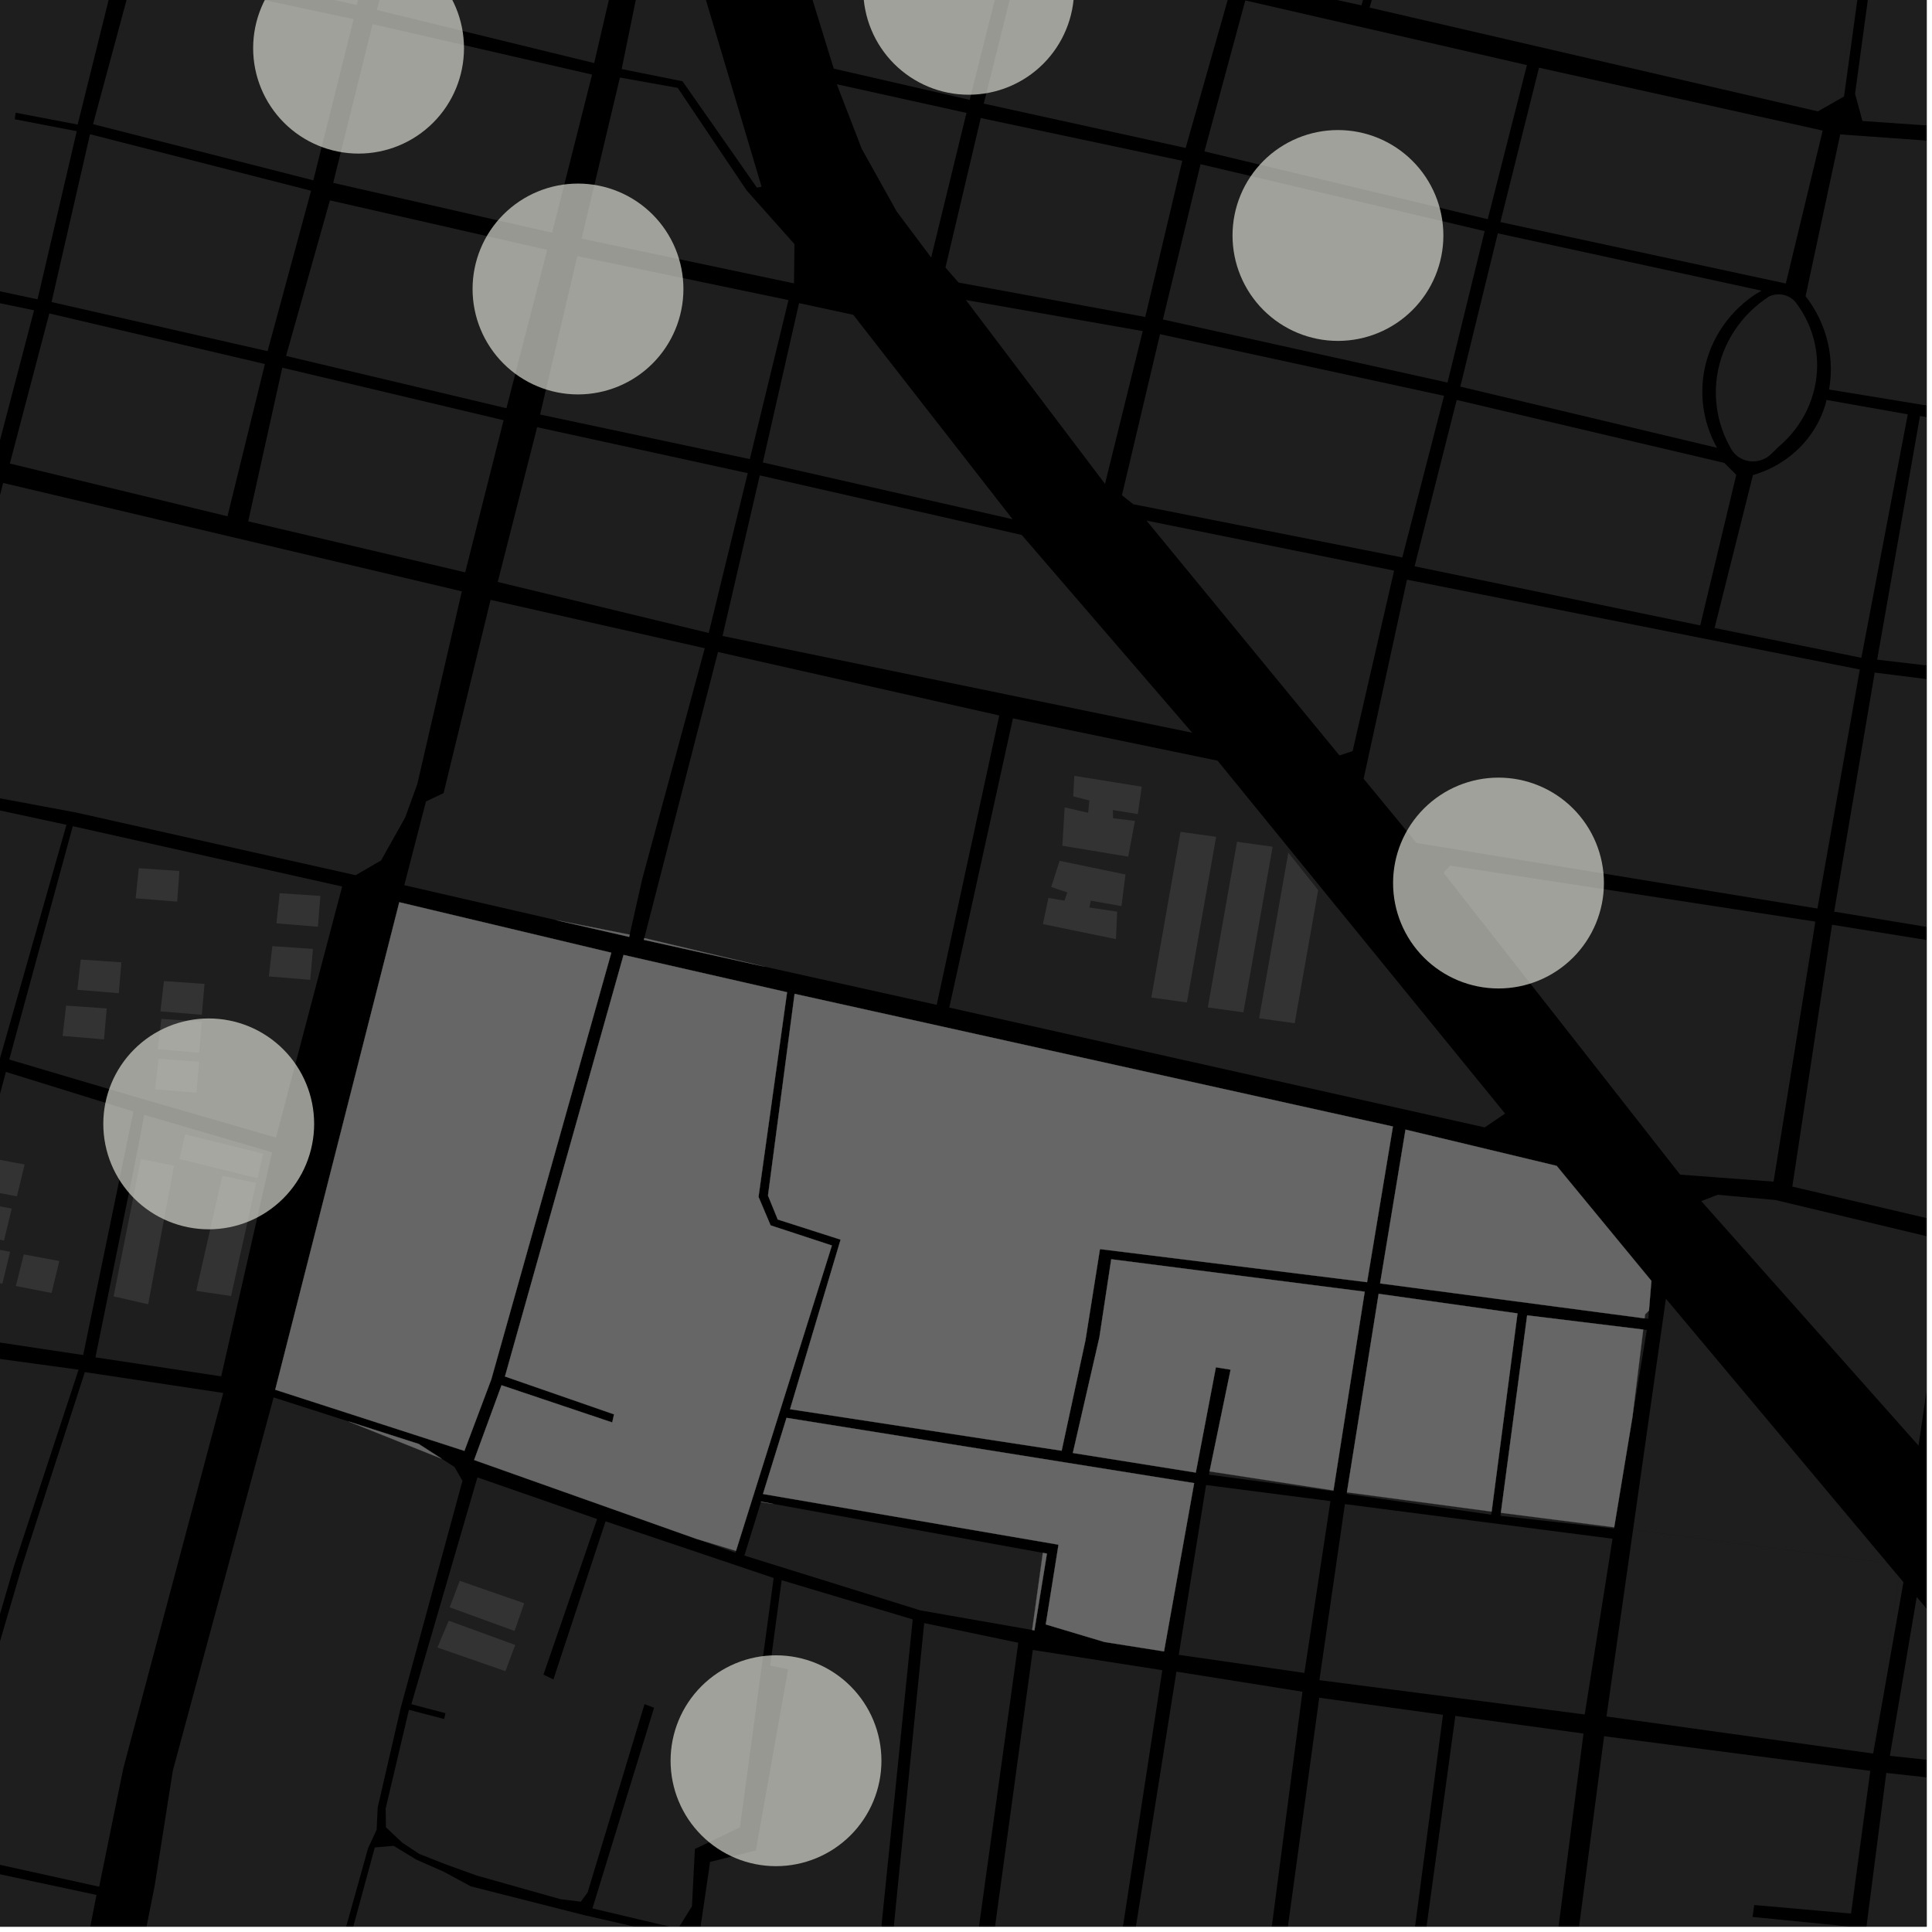 <?xml version="1.0" encoding="UTF-8"?>
<svg xmlns="http://www.w3.org/2000/svg" xmlns:xlink="http://www.w3.org/1999/xlink" width="361pt" height="361pt" viewBox="0 0 361 361" version="1.1">
<defs>
<clipPath id="clip1">
  <path d="M 346 0 L 360 0 L 360 24 L 346 24 Z M 346 0 "/>
</clipPath>
<clipPath id="clip2">
  <path d="M 350 77 L 360 77 L 360 127 L 350 127 Z M 350 77 "/>
</clipPath>
<clipPath id="clip3">
  <path d="M 342 125 L 360 125 L 360 176 L 342 176 Z M 342 125 "/>
</clipPath>
<clipPath id="clip4">
  <path d="M 317 223 L 360 223 L 360 271 L 317 271 Z M 317 223 "/>
</clipPath>
<clipPath id="clip5">
  <path d="M 334 172 L 360 172 L 360 229 L 334 229 Z M 334 172 "/>
</clipPath>
<clipPath id="clip6">
  <path d="M 337 23 L 360 23 L 360 81 L 337 81 Z M 337 23 "/>
</clipPath>
<clipPath id="clip7">
  <path d="M 0 347 L 19 347 L 19 360 L 0 360 Z M 0 347 "/>
</clipPath>
<clipPath id="clip8">
  <path d="M 259 320 L 296 320 L 296 360 L 259 360 Z M 259 320 "/>
</clipPath>
<clipPath id="clip9">
  <path d="M 233 317 L 270 317 L 270 360 L 233 360 Z M 233 317 "/>
</clipPath>
<clipPath id="clip10">
  <path d="M 180 308 L 244 308 L 244 360 L 180 360 Z M 180 308 "/>
</clipPath>
<clipPath id="clip11">
  <path d="M 287 324 L 350 324 L 350 360 L 287 360 Z M 287 324 "/>
</clipPath>
<clipPath id="clip12">
  <path d="M 353 298 L 360 298 L 360 332 L 353 332 Z M 353 298 "/>
</clipPath>
<clipPath id="clip13">
  <path d="M 344 331 L 360 331 L 360 360 L 344 360 Z M 344 331 "/>
</clipPath>
<clipPath id="clip14">
  <path d="M 166 303 L 191 303 L 191 360 L 166 360 Z M 166 303 "/>
</clipPath>
<clipPath id="clip15">
  <path d="M 130 295 L 171 295 L 171 360 L 130 360 Z M 130 295 "/>
</clipPath>
<clipPath id="clip16">
  <path d="M 72 276 L 145 276 L 145 360 L 72 360 Z M 72 276 "/>
</clipPath>
<clipPath id="clip17">
  <path d="M 21 261 L 130 261 L 130 360 L 21 360 Z M 21 261 "/>
</clipPath>
</defs>
<g id="surface714">
<path style="fill-rule:nonzero;fill:rgb(0%,0%,0%);fill-opacity:1;stroke-width:0.03;stroke-linecap:square;stroke-linejoin:miter;stroke:rgb(0%,0%,0%);stroke-opacity:1;stroke-miterlimit:10;" d="M 0 178 L 360 178 L 360 -182 L 0 -182 Z M 0 178 " transform="matrix(1,0,0,1,0,182)"/>
<g clip-path="url(#clip1)" clip-rule="nonzero">
<path style=" stroke:none;fill-rule:nonzero;fill:rgb(39.999%,39.999%,39.999%);fill-opacity:0.3;" d="M 365.113 -95.547 L 418.52 -82.348 L 405.031 -24.836 L 404.785 -12.848 L 404.875 -1.691 L 399.074 21.25 L 385.445 20.383 L 359.91 23.434 L 348 22.605 L 346.625 17.512 L 355.711 -49.27 L 358.914 -62.949 L 361.75 -75.039 Z M 365.113 -95.547 "/>
</g>
<path style=" stroke:none;fill-rule:nonzero;fill:rgb(39.999%,39.999%,39.999%);fill-opacity:0.3;" d="M 318.855 112.012 L 317.746 116.645 L 317.246 116.547 Z M 318.855 112.012 "/>
<path style=" stroke:none;fill-rule:nonzero;fill:rgb(39.999%,39.999%,39.999%);fill-opacity:0.3;" d="M 341.156 75.328 L 341.281 74.727 L 356.473 77.422 L 347.801 122.906 L 347.707 122.887 L 347.781 122.457 L 320.422 117.16 L 327.543 88.773 L 328.531 88.461 L 329.504 88.098 L 330.453 87.688 L 331.379 87.234 L 332.281 86.73 L 333.156 86.184 L 334 85.594 L 334.809 84.961 L 335.586 84.293 L 336.324 83.582 L 337.023 82.84 L 337.68 82.062 L 338.293 81.254 L 338.863 80.418 L 339.387 79.551 L 339.863 78.664 L 340.289 77.75 L 340.668 76.82 L 340.992 75.871 Z M 341.156 75.328 "/>
<path style=" stroke:none;fill-rule:nonzero;fill:rgb(39.999%,39.999%,39.999%);fill-opacity:0.3;" d="M 329.41 85.844 L 329.402 85.848 L 329.172 85.934 L 328.941 86.012 L 328.703 86.074 L 328.465 86.129 L 328.223 86.168 L 328.016 86.191 L 328.082 86.012 Z M 329.41 85.844 "/>
<g clip-path="url(#clip2)" clip-rule="nonzero">
<path style=" stroke:none;fill-rule:nonzero;fill:rgb(39.999%,39.999%,39.999%);fill-opacity:0.3;" d="M 358.758 77.727 L 388.848 82.723 L 380.801 126.785 L 350.758 123.258 Z M 358.758 77.727 "/>
</g>
<path style=" stroke:none;fill-rule:nonzero;fill:rgb(39.999%,39.999%,39.999%);fill-opacity:0.3;" d="M 347.512 125.102 L 339.594 169.766 L 339.41 169.734 L 347.32 125.062 Z M 347.512 125.102 "/>
<g clip-path="url(#clip3)" clip-rule="nonzero">
<path style=" stroke:none;fill-rule:nonzero;fill:rgb(39.999%,39.999%,39.999%);fill-opacity:0.3;" d="M 350.297 125.672 L 380.676 129.496 L 373.785 175.469 L 342.719 170.344 Z M 350.297 125.672 "/>
</g>
<g clip-path="url(#clip4)" clip-rule="nonzero">
<path style=" stroke:none;fill-rule:nonzero;fill:rgb(39.999%,39.999%,39.999%);fill-opacity:0.3;" d="M 364.098 231.977 L 358.484 270.117 L 317.887 224.43 L 320.957 223.246 L 331.758 224.227 Z M 364.098 231.977 "/>
</g>
<path style=" stroke:none;fill-rule:nonzero;fill:rgb(39.999%,39.999%,39.999%);fill-opacity:0.3;" d="M 307.043 248.43 L 307.719 248.512 L 305.027 264.781 Z M 307.043 248.43 "/>
<path style=" stroke:none;fill-rule:nonzero;fill:rgb(39.999%,39.999%,39.999%);fill-opacity:0.3;" d="M 308.113 244.867 L 307.984 246.43 L 307.301 246.34 L 307.395 245.59 Z M 308.113 244.867 "/>
<path style=" stroke:none;fill-rule:nonzero;fill:rgb(39.999%,39.999%,39.999%);fill-opacity:0.3;" d="M 305.141 285.832 L 311.281 242.668 L 352.66 292.051 Z M 305.141 285.832 "/>
<g clip-path="url(#clip5)" clip-rule="nonzero">
<path style=" stroke:none;fill-rule:nonzero;fill:rgb(39.999%,39.999%,39.999%);fill-opacity:0.3;" d="M 342.324 172.789 L 373.383 177.812 L 364.656 228.699 L 334.898 221.719 Z M 342.324 172.789 "/>
</g>
<path style=" stroke:none;fill-rule:nonzero;fill:rgb(39.999%,39.999%,39.999%);fill-opacity:0.3;" d="M 339.207 172.203 L 331.395 220.785 L 330.75 220.738 L 338.996 172.172 Z M 339.207 172.203 "/>
<path style=" stroke:none;fill-rule:nonzero;fill:rgb(39.999%,39.999%,39.999%);fill-opacity:0.3;" d="M 320.402 219.969 L 313.938 219.484 L 312.941 218.211 Z M 320.402 219.969 "/>
<g clip-path="url(#clip6)" clip-rule="nonzero">
<path style=" stroke:none;fill-rule:nonzero;fill:rgb(39.999%,39.999%,39.999%);fill-opacity:0.3;" d="M 369.602 24.848 L 384.898 23.223 L 398.074 24.074 L 389.367 80.57 L 341.77 72.785 L 341.945 71.586 L 342.059 70.383 L 342.102 69.176 L 342.102 68.82 L 342.059 67.613 L 341.949 66.414 L 341.777 65.219 L 341.535 64.035 L 341.23 62.867 L 340.863 61.719 L 340.43 60.586 L 339.938 59.48 L 339.383 58.398 L 338.773 57.348 L 338.102 56.332 L 337.379 55.348 L 343.848 25.113 L 360.668 26.316 L 367.883 25.336 L 363.848 58.641 L 369.039 59.238 L 369.305 56.629 L 365.613 56.332 Z M 369.602 24.848 "/>
</g>
<path style=" stroke:none;fill-rule:nonzero;fill:rgb(39.999%,39.999%,39.999%);fill-opacity:0.3;" d="M 348.27 -8.922 L 344.566 18.02 L 343.105 18.855 L 346.305 3.266 Z M 348.27 -8.922 "/>
<g clip-path="url(#clip7)" clip-rule="nonzero">
<path style=" stroke:none;fill-rule:nonzero;fill:rgb(39.999%,39.999%,39.999%);fill-opacity:0.3;" d="M -10.602 347.945 L 18.031 354.078 L 9.824 395.957 L -21.48 389.836 L -19.355 379.988 L -18.48 370.855 L -16.219 361.238 L -12.121 351.734 Z M -10.602 347.945 "/>
</g>
<path style=" stroke:none;fill-rule:nonzero;fill:rgb(39.999%,39.999%,39.999%);fill-opacity:0.3;" d="M 50.84 215.309 L 41.332 257.176 L 17.836 253.625 L 25.445 216.215 L 26.957 208.316 Z M 50.84 215.309 "/>
<path style=" stroke:none;fill-rule:nonzero;fill:rgb(39.999%,39.999%,39.999%);fill-opacity:0.3;" d="M 26.328 216.578 L 32.512 217.82 L 27.684 243.707 L 21.23 242.23 Z M 26.328 216.578 "/>
<path style=" stroke:none;fill-rule:nonzero;fill:rgb(39.999%,39.999%,39.999%);fill-opacity:0.3;" d="M 34.602 211.957 L 49.184 215.59 L 48.109 220.152 L 33.523 216.547 Z M 34.602 211.957 "/>
<path style=" stroke:none;fill-rule:nonzero;fill:rgb(39.999%,39.999%,39.999%);fill-opacity:0.3;" d="M 41.547 219.719 L 47.848 221.035 L 43.176 242.172 L 36.668 241.203 Z M 41.547 219.719 "/>
<path style=" stroke:none;fill-rule:nonzero;fill:rgb(39.999%,39.999%,39.999%);fill-opacity:0.3;" d="M -20.367 147.047 L 12.418 154.117 L -0.324 198.898 L -11.711 235.906 L -15.211 235.172 L -16.223 237.598 L -18.996 237.062 L -22.742 247.98 L -49.586 239.41 L -34.082 191.516 Z M -20.367 147.047 "/>
<path style=" stroke:none;fill-rule:nonzero;fill:rgb(39.999%,39.999%,39.999%);fill-opacity:0.3;" d="M 7.715 150.609 L -9.758 147.352 L -13.125 146.938 L -13.641 146.871 L -15.539 145.695 Z M 7.715 150.609 "/>
<path style=" stroke:none;fill-rule:nonzero;fill:rgb(39.999%,39.999%,39.999%);fill-opacity:0.3;" d="M -3.512 222.246 L -2.043 216.348 L 4.598 217.586 L 3.16 223.543 Z M -3.512 222.246 "/>
<path style=" stroke:none;fill-rule:nonzero;fill:rgb(39.999%,39.999%,39.999%);fill-opacity:0.3;" d="M -5.922 230.488 L -4.449 224.59 L 2.191 225.828 L 0.746 231.789 Z M -5.922 230.488 "/>
<path style=" stroke:none;fill-rule:nonzero;fill:rgb(39.999%,39.999%,39.999%);fill-opacity:0.3;" d="M 2.965 240.293 L 4.445 234.391 L 11.082 235.629 L 9.633 241.598 Z M 2.965 240.293 "/>
<path style=" stroke:none;fill-rule:nonzero;fill:rgb(39.999%,39.999%,39.999%);fill-opacity:0.3;" d="M -6.23 238.562 L -4.75 232.66 L 1.887 233.902 L 0.438 239.867 Z M -6.23 238.562 "/>
<path style=" stroke:none;fill-rule:nonzero;fill:rgb(39.999%,39.999%,39.999%);fill-opacity:0.3;" d="M 24.934 207.688 L 15.543 253.195 L -12.035 249.051 L 1.105 200.289 Z M 24.934 207.688 "/>
<path style=" stroke:none;fill-rule:nonzero;fill:rgb(39.999%,39.999%,39.999%);fill-opacity:0.3;" d="M 12.355 187.902 L 19.938 188.43 L 19.434 194.207 L 11.699 193.566 Z M 12.355 187.902 "/>
<path style=" stroke:none;fill-rule:nonzero;fill:rgb(39.999%,39.999%,39.999%);fill-opacity:0.3;" d="M 15.09 179.293 L 22.68 179.816 L 22.195 185.582 L 14.453 184.945 Z M 15.09 179.293 "/>
<path style=" stroke:none;fill-rule:nonzero;fill:rgb(39.999%,39.999%,39.999%);fill-opacity:0.3;" d="M 25.938 162.227 L 33.523 162.75 L 33.109 168.473 L 25.344 167.852 Z M 25.938 162.227 "/>
<path style=" stroke:none;fill-rule:nonzero;fill:rgb(39.999%,39.999%,39.999%);fill-opacity:0.3;" d="M 50.883 176.789 L 58.469 177.312 L 57.973 183.086 L 50.234 182.449 Z M 50.883 176.789 "/>
<path style=" stroke:none;fill-rule:nonzero;fill:rgb(39.999%,39.999%,39.999%);fill-opacity:0.3;" d="M 52.266 166.895 L 59.863 167.41 L 59.398 173.16 L 51.648 172.531 Z M 52.266 166.895 "/>
<path style=" stroke:none;fill-rule:nonzero;fill:rgb(39.999%,39.999%,39.999%);fill-opacity:0.3;" d="M 29.645 197.852 L 37.219 198.383 L 36.691 204.172 L 28.965 203.527 Z M 29.645 197.852 "/>
<path style=" stroke:none;fill-rule:nonzero;fill:rgb(39.999%,39.999%,39.999%);fill-opacity:0.3;" d="M 30.148 190.379 L 37.727 190.91 L 37.211 196.691 L 29.48 196.051 Z M 30.148 190.379 "/>
<path style=" stroke:none;fill-rule:nonzero;fill:rgb(39.999%,39.999%,39.999%);fill-opacity:0.3;" d="M 63.934 165.648 L 51.566 212.566 L 26.719 205.375 L 1.727 197.977 L 13.602 154.375 Z M 63.934 165.648 "/>
<path style=" stroke:none;fill-rule:nonzero;fill:rgb(39.999%,39.999%,39.999%);fill-opacity:0.3;" d="M 30.633 183.316 L 38.215 183.844 L 37.711 189.617 L 29.977 188.977 Z M 30.633 183.316 "/>
<path style=" stroke:none;fill-rule:nonzero;fill:rgb(39.999%,39.999%,39.999%);fill-opacity:0.3;" d="M 15.855 256.383 L 41.715 260.281 L 23.051 330.367 L 18.527 352.539 L -11.422 345.926 L -6.93 330.309 L 4.203 292.367 Z M 15.855 256.383 "/>
<path style=" stroke:none;fill-rule:nonzero;fill:rgb(39.999%,39.999%,39.999%);fill-opacity:0.3;" d="M -15.531 251.805 L 14.68 255.926 L 2.66 292.457 L -8.277 330.062 L -22.926 327.969 L -36.785 325.449 L -28.375 286.219 Z M -15.531 251.805 "/>
<path style=" stroke:none;fill-rule:nonzero;fill:rgb(39.999%,39.999%,39.999%);fill-opacity:0.3;" d="M 251.301 281.047 L 301.309 287.52 L 299.07 301.652 L 296.109 320.355 L 246.535 313.941 L 249.23 295.336 Z M 251.301 281.047 "/>
<path style=" stroke:none;fill-rule:nonzero;fill:rgb(39.999%,39.999%,39.999%);fill-opacity:0.3;" d="M 280.367 283.242 L 280.445 282.672 L 301.617 285.375 L 301.578 285.605 Z M 280.367 283.242 "/>
<path style=" stroke:none;fill-rule:nonzero;fill:rgb(39.999%,39.999%,39.999%);fill-opacity:0.3;" d="M 278.637 283.031 L 251.633 279.133 L 251.676 278.844 L 278.715 282.445 Z M 278.637 283.031 "/>
<path style=" stroke:none;fill-rule:nonzero;fill:rgb(39.999%,39.999%,39.999%);fill-opacity:0.3;" d="M 225.359 277.484 L 248.598 280.488 L 243.727 312.59 L 220.25 309.211 Z M 225.359 277.484 "/>
<path style=" stroke:none;fill-rule:nonzero;fill:rgb(39.999%,39.999%,39.999%);fill-opacity:0.3;" d="M 349.93 327.645 L 300.176 320.727 L 305.141 285.832 L 352.66 292.051 L 354.832 294.645 Z M 349.93 327.645 "/>
<g clip-path="url(#clip8)" clip-rule="nonzero">
<path style=" stroke:none;fill-rule:nonzero;fill:rgb(39.999%,39.999%,39.999%);fill-opacity:0.3;" d="M 271.934 320.629 L 295.883 323.922 L 283.871 416.789 L 259.234 413.59 Z M 271.934 320.629 "/>
</g>
<g clip-path="url(#clip9)" clip-rule="nonzero">
<path style=" stroke:none;fill-rule:nonzero;fill:rgb(39.999%,39.999%,39.999%);fill-opacity:0.3;" d="M 246.504 317.227 L 269.625 320.414 L 257.371 413.344 L 233.707 410.656 Z M 246.504 317.227 "/>
</g>
<g clip-path="url(#clip10)" clip-rule="nonzero">
<path style=" stroke:none;fill-rule:nonzero;fill:rgb(39.999%,39.999%,39.999%);fill-opacity:0.3;" d="M 192.98 308.301 L 217.18 312.082 L 205.805 386.176 L 206.941 386.195 L 208.078 386.211 L 219.82 312.348 L 243.367 316.102 L 231.16 409.621 L 180.066 402.91 Z M 192.98 308.301 "/>
</g>
<path style=" stroke:none;fill-rule:nonzero;fill:rgb(39.999%,39.999%,39.999%);fill-opacity:0.3;" d="M 249.16 278.492 L 249.137 278.633 L 225.887 275.547 L 226.012 274.934 Z M 249.16 278.492 "/>
<g clip-path="url(#clip11)" clip-rule="nonzero">
<path style=" stroke:none;fill-rule:nonzero;fill:rgb(39.999%,39.999%,39.999%);fill-opacity:0.3;" d="M 299.73 324.418 L 349.469 330.891 L 345.812 357.391 L 345.793 357.547 L 327.785 355.957 L 327.625 357.074 L 327.461 358.188 L 345.199 359.941 L 342.387 383.578 L 317.684 381.477 L 317.324 383.844 L 342.016 386.332 L 340.395 397.285 L 336.453 423.391 L 334.664 423.207 L 325.938 422.102 L 326.617 412.086 L 325.785 412.004 L 324.957 411.926 L 323.906 421.812 L 287.465 417.75 Z M 299.73 324.418 "/>
</g>
<g clip-path="url(#clip12)" clip-rule="nonzero">
<path style=" stroke:none;fill-rule:nonzero;fill:rgb(39.999%,39.999%,39.999%);fill-opacity:0.3;" d="M 358.148 298.406 L 386.383 331.648 L 353.129 328.082 Z M 358.148 298.406 "/>
</g>
<path style=" stroke:none;fill-rule:nonzero;fill:rgb(39.999%,39.999%,39.999%);fill-opacity:0.3;" d="M 350.008 327.656 L 349.93 327.645 L 354.832 294.645 L 355.664 295.637 Z M 350.008 327.656 "/>
<g clip-path="url(#clip13)" clip-rule="nonzero">
<path style=" stroke:none;fill-rule:nonzero;fill:rgb(39.999%,39.999%,39.999%);fill-opacity:0.3;" d="M 344.086 396.203 L 352.457 331.277 L 389.855 335.383 L 400.32 349.457 L 398.742 363.164 L 392.984 401.734 Z M 344.086 396.203 "/>
</g>
<path style=" stroke:none;fill-rule:nonzero;fill:rgb(39.999%,39.999%,39.999%);fill-opacity:0.3;" d="M 349.469 330.891 L 349.473 330.891 L 345.875 357.555 L 345.793 357.547 L 345.812 357.391 Z M 349.469 330.891 "/>
<path style=" stroke:none;fill-rule:nonzero;fill:rgb(39.999%,39.999%,39.999%);fill-opacity:0.3;" d="M 83.566 234.184 L 94.664 237.637 L 92.207 246.012 L 80.625 242.707 Z M 83.566 234.184 "/>
<path style=" stroke:none;fill-rule:nonzero;fill:rgb(39.999%,39.999%,39.999%);fill-opacity:0.3;" d="M 59.793 233.387 L 69.383 236.449 L 65.938 244.797 L 57.344 241.922 Z M 59.793 233.387 "/>
<path style=" stroke:none;fill-rule:nonzero;fill:rgb(39.999%,39.999%,39.999%);fill-opacity:0.3;" d="M 80.234 244.164 L 92.066 247.461 L 89.559 255.695 L 77.492 251.789 Z M 80.234 244.164 "/>
<path style=" stroke:none;fill-rule:nonzero;fill:rgb(39.999%,39.999%,39.999%);fill-opacity:0.3;" d="M 74.609 168.586 L 114.223 178.016 L 91.789 257.773 L 86.773 271.098 L 51.43 259.672 Z M 74.609 168.586 "/>
<path style=" stroke:none;fill-rule:nonzero;fill:rgb(39.999%,39.999%,39.999%);fill-opacity:0.3;" d="M 142.883 180.625 L 120.309 175.609 L 120.391 175.285 Z M 142.883 180.625 "/>
<path style=" stroke:none;fill-rule:nonzero;fill:rgb(39.999%,39.999%,39.999%);fill-opacity:0.3;" d="M 117.656 174.641 L 117.562 175.059 L 103.938 171.93 Z M 117.656 174.641 "/>
<path style=" stroke:none;fill-rule:nonzero;fill:rgb(39.999%,39.999%,39.999%);fill-opacity:0.3;" d="M 129.758 247.574 L 136.004 249.32 L 134.652 254.254 L 128.113 252.277 Z M 129.758 247.574 "/>
<path style=" stroke:none;fill-rule:nonzero;fill:rgb(39.999%,39.999%,39.999%);fill-opacity:0.3;" d="M 121.328 245.055 L 127.867 246.934 L 126.227 252.129 L 119.738 250.004 Z M 121.328 245.055 "/>
<path style=" stroke:none;fill-rule:nonzero;fill:rgb(39.999%,39.999%,39.999%);fill-opacity:0.3;" d="M 112.574 242.43 L 118.758 244.309 L 117.105 249.453 L 110.879 247.477 Z M 112.574 242.43 "/>
<path style=" stroke:none;fill-rule:nonzero;fill:rgb(39.999%,39.999%,39.999%);fill-opacity:0.3;" d="M 103.496 240.039 L 109.426 241.797 L 107.715 246.777 L 101.805 244.707 Z M 103.496 240.039 "/>
<path style=" stroke:none;fill-rule:nonzero;fill:rgb(39.999%,39.999%,39.999%);fill-opacity:0.3;" d="M 280.445 282.672 L 285.352 245.777 L 307.043 248.43 L 305.027 264.781 L 301.617 285.375 Z M 280.445 282.672 "/>
<path style=" stroke:none;fill-rule:nonzero;fill:rgb(39.999%,39.999%,39.999%);fill-opacity:0.3;" d="M 251.676 278.844 L 257.605 241.754 L 283.551 245.414 L 278.715 282.445 Z M 251.676 278.844 "/>
<path style=" stroke:none;fill-rule:nonzero;fill:rgb(39.999%,39.999%,39.999%);fill-opacity:0.3;" d="M 262.625 211.074 L 290.867 217.844 L 308.57 239.336 L 308.113 244.867 L 307.395 245.59 L 307.301 246.34 L 257.875 239.809 Z M 262.625 211.074 "/>
<path style=" stroke:none;fill-rule:nonzero;fill:rgb(39.999%,39.999%,39.999%);fill-opacity:0.3;" d="M 193.285 304.641 L 192.859 304.566 L 194.859 290.156 L 195.621 290.293 Z M 193.285 304.641 "/>
<path style=" stroke:none;fill-rule:nonzero;fill:rgb(39.999%,39.999%,39.999%);fill-opacity:0.3;" d="M 142.191 280.672 L 142.215 280.594 L 144.5 281.012 Z M 142.191 280.672 "/>
<path style=" stroke:none;fill-rule:nonzero;fill:rgb(39.999%,39.999%,39.999%);fill-opacity:0.3;" d="M 217.5 308.57 L 206.387 306.816 L 195.406 303.531 L 197.785 288.629 L 142.566 279.156 L 146.969 264.93 L 223.129 277.125 Z M 217.5 308.57 "/>
<path style=" stroke:none;fill-rule:nonzero;fill:rgb(39.999%,39.999%,39.999%);fill-opacity:0.3;" d="M 148.473 185.703 L 260.27 210.492 L 255.441 239.578 L 205.527 233.395 L 202.824 250.402 L 198.371 271.07 L 147.625 263.312 L 157.07 231.629 L 145.328 227.867 L 143.504 223.391 Z M 148.473 185.703 "/>
<path style=" stroke:none;fill-rule:nonzero;fill:rgb(39.999%,39.999%,39.999%);fill-opacity:0.3;" d="M 87.082 209.969 L 96.109 212.621 L 93.949 219.465 L 84.645 216.742 Z M 87.082 209.969 "/>
<path style=" stroke:none;fill-rule:nonzero;fill:rgb(39.999%,39.999%,39.999%);fill-opacity:0.3;" d="M 68.645 205.453 L 78.047 207.91 L 75.848 214.418 L 66.484 211.773 Z M 68.645 205.453 "/>
<path style=" stroke:none;fill-rule:nonzero;fill:rgb(39.999%,39.999%,39.999%);fill-opacity:0.3;" d="M 86.812 219.121 L 96.367 221.961 L 93.707 230.23 L 83.926 227.207 Z M 86.812 219.121 "/>
<path style=" stroke:none;fill-rule:nonzero;fill:rgb(39.999%,39.999%,39.999%);fill-opacity:0.3;" d="M 65.477 215.43 L 75.57 218.582 L 73.391 225.633 L 62.984 222.434 Z M 65.477 215.43 "/>
<path style=" stroke:none;fill-rule:nonzero;fill:rgb(39.999%,39.999%,39.999%);fill-opacity:0.3;" d="M 62.691 224.191 L 72.793 227.562 L 69.926 234.879 L 60.047 231.605 Z M 62.691 224.191 "/>
<path style=" stroke:none;fill-rule:nonzero;fill:rgb(39.999%,39.999%,39.999%);fill-opacity:0.3;" d="M 116.516 178.434 L 147.066 185.402 L 141.73 223.633 L 143.988 228.965 L 155.441 232.723 L 137.523 289.781 L 130.117 287.539 L 88.594 272.805 L 93.715 258.844 L 114.398 265.789 L 114.734 264.273 L 94.355 257.199 Z M 116.516 178.434 "/>
<path style=" stroke:none;fill-rule:nonzero;fill:rgb(39.999%,39.999%,39.999%);fill-opacity:0.3;" d="M 65.086 265.59 L 78.23 269.805 L 82.52 272.562 Z M 65.086 265.59 "/>
<path style=" stroke:none;fill-rule:nonzero;fill:rgb(39.999%,39.999%,39.999%);fill-opacity:0.3;" d="M 207.637 235.293 L 255 241.359 L 249.16 278.492 L 226.012 274.934 L 229.941 255.926 L 228.566 255.703 L 227.191 255.477 L 223.438 275.156 L 200.465 271.492 L 205.422 249.902 Z M 207.637 235.293 "/>
<path style=" stroke:none;fill-rule:nonzero;fill:rgb(39.999%,39.999%,39.999%);fill-opacity:0.3;" d="M 200.82 -48.836 L 264.777 -34.984 L 254.387 0.992 L 191.891 -12.539 Z M 200.82 -48.836 "/>
<path style=" stroke:none;fill-rule:nonzero;fill:rgb(39.999%,39.999%,39.999%);fill-opacity:0.3;" d="M 287.57 12.652 L 340.574 24.398 L 333.684 52.973 L 280.355 41.496 Z M 287.57 12.652 "/>
<path style=" stroke:none;fill-rule:nonzero;fill:rgb(39.999%,39.999%,39.999%);fill-opacity:0.3;" d="M 329.164 54.316 L 327.801 55.113 L 326.836 55.809 L 325.91 56.551 L 325.023 57.34 L 324.184 58.172 L 323.391 59.043 L 322.645 59.953 L 321.953 60.898 L 321.309 61.879 L 320.723 62.887 L 320.191 63.926 L 319.715 64.988 L 319.301 66.074 L 318.941 67.18 L 318.648 68.297 L 318.41 69.434 L 318.238 70.574 L 318.129 71.727 L 318.082 72.879 L 318.094 74.035 L 318.172 75.188 L 318.312 76.336 L 318.516 77.473 L 318.777 78.598 L 319.102 79.707 L 319.488 80.801 L 319.93 81.875 L 320.43 82.922 L 320.832 83.672 L 272.863 72.242 L 279.871 43.598 Z M 329.164 54.316 "/>
<path style=" stroke:none;fill-rule:nonzero;fill:rgb(39.999%,39.999%,39.999%);fill-opacity:0.3;" d="M 216.754 62.445 L 269.824 73.961 L 262.023 104.164 L 211.738 94.211 L 209.637 92.539 Z M 216.754 62.445 "/>
<path style=" stroke:none;fill-rule:nonzero;fill:rgb(39.999%,39.999%,39.999%);fill-opacity:0.3;" d="M 156.359 15.742 L 180.59 21.098 L 173.992 48.121 L 167.562 39.531 L 161.023 27.816 Z M 156.359 15.742 "/>
<path style=" stroke:none;fill-rule:nonzero;fill:rgb(39.999%,39.999%,39.999%);fill-opacity:0.3;" d="M 145.738 -19.73 L 188.348 -9.895 L 181.195 18.656 L 155.789 12.824 Z M 145.738 -19.73 "/>
<path style=" stroke:none;fill-rule:nonzero;fill:rgb(39.999%,39.999%,39.999%);fill-opacity:0.3;" d="M 324.426 88.727 L 318.855 112.012 L 317.246 116.547 L 317.746 116.645 L 317.695 116.863 L 264.324 105.812 L 272.191 74.734 L 322.199 86.5 Z M 324.426 88.727 "/>
<path style=" stroke:none;fill-rule:nonzero;fill:rgb(39.999%,39.999%,39.999%);fill-opacity:0.3;" d="M 190.965 -9.293 L 229.609 -0.75 L 221.543 27.648 L 183.82 19.359 Z M 190.965 -9.293 "/>
<path style=" stroke:none;fill-rule:nonzero;fill:rgb(39.999%,39.999%,39.999%);fill-opacity:0.3;" d="M 232.688 0.082 L 285.309 12.164 L 277.988 40.961 L 225.051 28.289 Z M 232.688 0.082 "/>
<path style=" stroke:none;fill-rule:nonzero;fill:rgb(39.999%,39.999%,39.999%);fill-opacity:0.3;" d="M 183.258 22.055 L 220.91 30.043 L 213.996 59.23 L 179.113 52.797 L 176.664 49.992 Z M 183.258 22.055 "/>
<path style=" stroke:none;fill-rule:nonzero;fill:rgb(39.999%,39.999%,39.999%);fill-opacity:0.3;" d="M 224.328 30.684 L 277.414 43.188 L 270.469 71.48 L 217.293 59.695 Z M 224.328 30.684 "/>
<path style=" stroke:none;fill-rule:nonzero;fill:rgb(39.999%,39.999%,39.999%);fill-opacity:0.3;" d="M 180.477 56.059 L 213.523 61.867 L 206.473 90.414 Z M 180.477 56.059 "/>
<path style=" stroke:none;fill-rule:nonzero;fill:rgb(39.999%,39.999%,39.999%);fill-opacity:0.3;" d="M 347.707 122.887 L 320.375 117.34 L 320.422 117.16 L 347.781 122.457 Z M 347.707 122.887 "/>
<path style=" stroke:none;fill-rule:nonzero;fill:rgb(39.999%,39.999%,39.999%);fill-opacity:0.3;" d="M 330.543 55.398 L 330.789 55.293 L 331.188 55.16 L 331.602 55.066 L 332.023 55.012 L 332.449 55 L 332.871 55.035 L 333.289 55.109 L 333.695 55.223 L 334.086 55.379 L 334.457 55.574 L 334.809 55.801 L 335.129 56.066 L 335.418 56.359 L 335.676 56.684 L 336.289 57.555 L 336.855 58.457 L 337.371 59.391 L 337.832 60.344 L 338.242 61.32 L 338.594 62.32 L 338.895 63.332 L 339.137 64.359 L 339.324 65.398 L 339.449 66.449 L 339.523 67.5 L 339.535 68.418 L 339.496 69.477 L 339.402 70.527 L 339.25 71.574 L 339.039 72.613 L 338.77 73.641 L 338.445 74.656 L 338.066 75.652 L 337.637 76.629 L 337.148 77.582 L 336.613 78.512 L 336.027 79.414 L 335.391 80.285 L 334.711 81.121 L 333.984 81.926 L 333.215 82.695 L 332.406 83.422 L 330.832 84.938 L 330.652 85.098 L 330.461 85.246 L 330.262 85.387 L 330.059 85.52 L 329.844 85.641 L 329.625 85.75 L 329.41 85.844 L 328.082 86.012 L 328.016 86.191 L 327.977 86.195 L 327.734 86.211 L 327.488 86.215 L 327.242 86.203 L 327 86.184 L 326.758 86.148 L 326.516 86.102 L 326.281 86.043 L 326.047 85.973 L 325.816 85.895 L 325.594 85.801 L 325.375 85.695 L 325.164 85.582 L 324.957 85.453 L 324.758 85.316 L 324.566 85.172 L 324.387 85.016 L 324.211 84.852 L 324.047 84.68 L 323.895 84.496 L 323.75 84.309 L 323.613 84.113 L 323.492 83.91 L 323.18 83.359 L 322.66 82.352 L 322.199 81.316 L 321.797 80.262 L 321.449 79.188 L 321.16 78.094 L 320.934 76.992 L 320.762 75.875 L 320.656 74.754 L 320.609 73.629 L 320.625 72.504 L 320.699 71.379 L 320.836 70.258 L 321.031 69.148 L 321.289 68.047 L 321.605 66.961 L 321.98 65.895 L 322.414 64.848 L 322.906 63.82 L 323.449 62.82 L 324.047 61.848 L 324.699 60.91 L 325.398 60 L 326.148 59.133 L 326.945 58.301 L 327.785 57.508 L 328.664 56.758 L 329.586 56.055 Z M 330.543 55.398 "/>
<path style=" stroke:none;fill-rule:nonzero;fill:rgb(39.999%,39.999%,39.999%);fill-opacity:0.3;" d="M 339.41 169.734 L 264.684 157.512 L 254.797 145.512 L 262.898 108.312 L 347.32 125.062 Z M 339.41 169.734 "/>
<path style=" stroke:none;fill-rule:nonzero;fill:rgb(39.999%,39.999%,39.999%);fill-opacity:0.3;" d="M 252.738 140.348 L 250.281 141.156 L 214.227 97.277 L 260.492 106.625 Z M 252.738 140.348 "/>
<path style=" stroke:none;fill-rule:nonzero;fill:rgb(39.999%,39.999%,39.999%);fill-opacity:0.3;" d="M 215.125 186.391 L 220.586 155.438 L 227.234 156.363 L 221.773 187.312 Z M 215.125 186.391 "/>
<path style=" stroke:none;fill-rule:nonzero;fill:rgb(39.999%,39.999%,39.999%);fill-opacity:0.3;" d="M 225.684 188.238 L 231.145 157.289 L 237.793 158.211 L 232.332 189.16 Z M 225.684 188.238 "/>
<path style=" stroke:none;fill-rule:nonzero;fill:rgb(39.999%,39.999%,39.999%);fill-opacity:0.3;" d="M 235.266 190.27 L 240.727 159.32 L 246.301 166.32 L 241.914 191.195 Z M 235.266 190.27 "/>
<path style=" stroke:none;fill-rule:nonzero;fill:rgb(39.999%,39.999%,39.999%);fill-opacity:0.3;" d="M 149.305 56.641 L 159.434 58.824 L 189.203 97.016 L 142.535 86.414 Z M 149.305 56.641 "/>
<path style=" stroke:none;fill-rule:nonzero;fill:rgb(39.999%,39.999%,39.999%);fill-opacity:0.3;" d="M 141.969 88.828 L 190.914 99.957 L 222.762 136.91 L 135.008 118.832 Z M 141.969 88.828 "/>
<path style=" stroke:none;fill-rule:nonzero;fill:rgb(39.999%,39.999%,39.999%);fill-opacity:0.3;" d="M 100.918 77.453 L 107.871 47.855 L 147.332 56.07 L 140.105 85.785 Z M 100.918 77.453 "/>
<path style=" stroke:none;fill-rule:nonzero;fill:rgb(39.999%,39.999%,39.999%);fill-opacity:0.3;" d="M 93.004 108.738 L 100.367 79.824 L 139.715 88.41 L 132.426 118.273 Z M 93.004 108.738 "/>
<path style=" stroke:none;fill-rule:nonzero;fill:rgb(39.999%,39.999%,39.999%);fill-opacity:0.3;" d="M 52.746 68.703 L 94.098 78.52 L 86.926 106.945 L 46.379 97.414 Z M 52.746 68.703 "/>
<path style=" stroke:none;fill-rule:nonzero;fill:rgb(39.999%,39.999%,39.999%);fill-opacity:0.3;" d="M 115.836 14.488 L 126.633 16.422 L 139.508 35.574 L 148.449 45.613 L 148.359 52.949 L 108.676 44.59 Z M 115.836 14.488 "/>
<path style=" stroke:none;fill-rule:nonzero;fill:rgb(39.999%,39.999%,39.999%);fill-opacity:0.3;" d="M 121.695 -14.168 L 127.859 -13.582 L 142.301 34.879 L 141.441 35.066 L 127.531 15.184 L 116.16 12.902 Z M 121.695 -14.168 "/>
<path style=" stroke:none;fill-rule:nonzero;fill:rgb(39.999%,39.999%,39.999%);fill-opacity:0.3;" d="M 61.648 37.438 L 102.25 46.688 L 94.629 76.281 L 53.449 66.504 Z M 61.648 37.438 "/>
<path style=" stroke:none;fill-rule:nonzero;fill:rgb(39.999%,39.999%,39.999%);fill-opacity:0.3;" d="M 69.617 4.504 L 110.633 13.938 L 103.164 43.488 L 62.262 34.168 Z M 69.617 4.504 "/>
<path style=" stroke:none;fill-rule:nonzero;fill:rgb(39.999%,39.999%,39.999%);fill-opacity:0.3;" d="M 78.426 -28.109 L 118.242 -19.285 L 111.027 11.785 L 70.414 1.867 Z M 78.426 -28.109 "/>
<path style=" stroke:none;fill-rule:nonzero;fill:rgb(39.999%,39.999%,39.999%);fill-opacity:0.3;" d="M 6.367 57.98 L -0.969 85.957 L -34.641 78.426 L -27.223 51.016 Z M 6.367 57.98 "/>
<path style=" stroke:none;fill-rule:nonzero;fill:rgb(39.999%,39.999%,39.999%);fill-opacity:0.3;" d="M 9.215 58.566 L 49.496 68.023 L 42.504 96.469 L 1.84 86.613 Z M 9.215 58.566 "/>
<path style=" stroke:none;fill-rule:nonzero;fill:rgb(39.999%,39.999%,39.999%);fill-opacity:0.3;" d="M 16.82 25.082 L 58.129 35.641 L 49.996 65.617 L 9.633 56.441 Z M 16.82 25.082 "/>
<path style=" stroke:none;fill-rule:nonzero;fill:rgb(39.999%,39.999%,39.999%);fill-opacity:0.3;" d="M 25.047 -5.191 L 66.078 3.578 L 58.543 33.691 L 17.387 23.199 Z M 25.047 -5.191 "/>
<path style=" stroke:none;fill-rule:nonzero;fill:rgb(39.999%,39.999%,39.999%);fill-opacity:0.3;" d="M 33.094 -38.305 L 74.574 -29.113 L 66.656 0.941 L 25.863 -8.062 Z M 33.094 -38.305 "/>
<path style=" stroke:none;fill-rule:nonzero;fill:rgb(39.999%,39.999%,39.999%);fill-opacity:0.3;" d="M -34.93 81.516 L -2.16 89.656 L -10.762 122.234 L -9.234 122.668 L -7.707 123.098 L 0.582 90.238 L 86.297 110.496 L 77.965 146.543 L 75.715 152.734 L 71.207 160.777 L 66.453 163.535 L 14.137 151.805 L 7.715 150.609 L -15.539 145.695 L -15.855 145.5 L -20.488 144.203 L -52.82 136.184 L -40.617 94.332 L -37.008 94.762 Z M -34.93 81.516 "/>
<path style=" stroke:none;fill-rule:nonzero;fill:rgb(39.999%,39.999%,39.999%);fill-opacity:0.3;" d="M 197.996 160.852 L 210.301 163.402 L 209.551 169.309 L 203.812 168.289 L 203.555 169.574 L 208.742 170.34 L 208.523 175.48 L 194.867 172.668 L 195.902 167.785 L 198.906 168.293 L 199.434 166.754 L 196.422 165.73 Z M 197.996 160.852 "/>
<path style=" stroke:none;fill-rule:nonzero;fill:rgb(39.999%,39.999%,39.999%);fill-opacity:0.3;" d="M 200.738 144.973 L 213.336 146.992 L 212.602 152.113 L 207.949 151.355 L 207.973 152.891 L 212.074 153.395 L 210.805 160.066 L 198.504 158.031 L 198.934 150.859 L 203.32 151.875 L 203.555 149.57 L 200.539 148.809 Z M 200.738 144.973 "/>
<path style=" stroke:none;fill-rule:nonzero;fill:rgb(39.999%,39.999%,39.999%);fill-opacity:0.3;" d="M 189.273 134.23 L 227.504 142.133 L 281.227 208.074 L 277.43 210.656 L 177.375 188.27 Z M 189.273 134.23 "/>
<path style=" stroke:none;fill-rule:nonzero;fill:rgb(39.999%,39.999%,39.999%);fill-opacity:0.3;" d="M 134.16 121.828 L 186.719 133.688 L 175.023 187.758 L 142.883 180.625 L 120.391 175.285 Z M 134.16 121.828 "/>
<path style=" stroke:none;fill-rule:nonzero;fill:rgb(39.999%,39.999%,39.999%);fill-opacity:0.3;" d="M 91.664 112.086 L 131.691 121.125 L 120 164.246 L 117.656 174.641 L 103.938 171.93 L 75.543 165.402 L 79.594 149.758 L 82.887 148.195 Z M 91.664 112.086 "/>
<path style=" stroke:none;fill-rule:nonzero;fill:rgb(39.999%,39.999%,39.999%);fill-opacity:0.3;" d="M 330.75 220.738 L 320.402 219.969 L 312.941 218.211 L 269.719 163.07 L 270.965 161.746 L 338.996 172.172 Z M 330.75 220.738 "/>
<path style=" stroke:none;fill-rule:nonzero;fill:rgb(39.999%,39.999%,39.999%);fill-opacity:0.3;" d="M 14.508 23.27 L 2.918 21.062 L 2.762 22.281 L 14.34 24.516 L 7.016 55.93 L -26.617 48.746 L -1.035 -45.848 L 29.984 -38.949 Z M 14.508 23.27 "/>
<path style=" stroke:none;fill-rule:nonzero;fill:rgb(39.999%,39.999%,39.999%);fill-opacity:0.3;" d="M 319.117 -18.785 L 323.812 -17.914 L 323.98 -18.734 L 324.148 -19.551 L 319.531 -20.512 L 327.383 -53.137 L 353.676 -48.266 L 348.27 -8.922 L 346.305 3.266 L 343.105 18.855 L 339.68 20.812 L 255.906 1.418 L 266.535 -34.371 L 272.711 -29.773 Z M 319.117 -18.785 "/>
<path style=" stroke:none;fill-rule:nonzero;fill:rgb(39.999%,39.999%,39.999%);fill-opacity:0.3;" d="M 192.859 304.566 L 171.996 300.91 L 139.09 290.664 L 142.191 280.672 L 144.5 281.012 L 194.859 290.156 Z M 192.859 304.566 "/>
<path style=" stroke:none;fill-rule:nonzero;fill:rgb(39.999%,39.999%,39.999%);fill-opacity:0.3;" d="M 83.848 302.832 L 96.266 307.367 L 94.449 312.262 L 81.73 307.844 Z M 83.848 302.832 "/>
<path style=" stroke:none;fill-rule:nonzero;fill:rgb(39.999%,39.999%,39.999%);fill-opacity:0.3;" d="M 85.898 295.383 L 97.945 299.566 L 96.152 304.746 L 84.023 300.332 Z M 85.898 295.383 "/>
<g clip-path="url(#clip14)" clip-rule="nonzero">
<path style=" stroke:none;fill-rule:nonzero;fill:rgb(39.999%,39.999%,39.999%);fill-opacity:0.3;" d="M 172.688 303.277 L 190.27 306.953 L 181.117 373.016 L 166.051 369.512 Z M 172.688 303.277 "/>
</g>
<g clip-path="url(#clip15)" clip-rule="nonzero">
<path style=" stroke:none;fill-rule:nonzero;fill:rgb(39.999%,39.999%,39.999%);fill-opacity:0.3;" d="M 170.543 302.586 L 164.727 359.621 L 165.211 362.719 L 164.32 369.363 L 130.684 361.496 L 132.688 347.902 L 141.234 345.77 L 147.258 311.922 L 143.906 311.227 L 146.055 295.27 Z M 170.543 302.586 "/>
</g>
<path style=" stroke:none;fill-rule:nonzero;fill:rgb(39.999%,39.999%,39.999%);fill-opacity:0.3;" d="M 137.523 289.781 L 137.418 290.129 L 130.117 287.539 Z M 137.523 289.781 "/>
<g clip-path="url(#clip16)" clip-rule="nonzero">
<path style=" stroke:none;fill-rule:nonzero;fill:rgb(39.999%,39.999%,39.999%);fill-opacity:0.3;" d="M 89.207 276.055 L 111.574 283.836 L 101.547 312.914 L 102.477 313.359 L 103.41 313.801 L 113.152 284.266 L 144.559 294.852 L 138.262 341.449 L 129.84 345.488 L 129.293 356.191 L 126.699 360.375 L 110.699 356.59 L 122.215 319.098 L 121.324 318.762 L 120.43 318.422 L 109.797 353.602 L 108.527 355.332 L 104.734 354.867 L 89.094 350.457 L 83.094 348.289 L 78.387 346.43 L 75.16 344.309 L 72.117 341.438 L 72.062 337.93 L 76.41 319.488 L 82.996 321.203 L 83.113 320.656 L 83.23 320.113 L 76.863 318.434 Z M 89.207 276.055 "/>
</g>
<g clip-path="url(#clip17)" clip-rule="nonzero">
<path style=" stroke:none;fill-rule:nonzero;fill:rgb(39.999%,39.999%,39.999%);fill-opacity:0.3;" d="M 129.008 362.383 L 124.328 397.781 L 121.723 397.551 L 107.43 395.316 L 87.91 394.535 L 79.047 393.746 L 77.367 396.645 L 74.922 398.27 L 71.66 400.027 L 61.371 398.172 L 56.207 396.793 L 45.801 395.359 L 21.223 390.918 L 28.914 352.301 L 32.293 330.855 L 51.125 261.113 L 65.086 265.59 L 82.52 272.562 L 84.93 274.113 L 86.414 276.688 L 74.848 319.219 L 70.57 337.73 L 70.379 341.879 L 68.777 345.332 L 60.285 375.742 L 60.965 375.895 L 61.641 376.047 L 70.035 345.203 L 73.559 344.902 L 77.812 347.488 L 82.914 349.734 L 87.973 352.469 L 109.141 357.848 Z M 129.008 362.383 "/>
</g>
<path style="fill-rule:nonzero;fill:rgb(39.999%,39.999%,39.999%);fill-opacity:1;stroke-width:0.03;stroke-linecap:square;stroke-linejoin:miter;stroke:rgb(39.999%,39.999%,39.999%);stroke-opacity:1;stroke-miterlimit:3.239;" d="M 157.566 247.184 L 168.664 250.637 L 166.207 259.012 L 154.625 255.707 Z M 157.566 247.184 " transform="matrix(1,0,0,1,-74,-13)"/>
<path style="fill-rule:nonzero;fill:rgb(39.999%,39.999%,39.999%);fill-opacity:1;stroke-width:0.03;stroke-linecap:square;stroke-linejoin:miter;stroke:rgb(39.999%,39.999%,39.999%);stroke-opacity:1;stroke-miterlimit:3.239;" d="M 133.793 246.387 L 143.383 249.449 L 139.938 257.797 L 131.344 254.922 Z M 133.793 246.387 " transform="matrix(1,0,0,1,-74,-13)"/>
<path style="fill-rule:nonzero;fill:rgb(39.999%,39.999%,39.999%);fill-opacity:1;stroke-width:0.03;stroke-linecap:square;stroke-linejoin:miter;stroke:rgb(39.999%,39.999%,39.999%);stroke-opacity:1;stroke-miterlimit:3.239;" d="M 154.234 257.164 L 166.066 260.461 L 163.559 268.695 L 151.492 264.789 Z M 154.234 257.164 " transform="matrix(1,0,0,1,-74,-13)"/>
<path style="fill-rule:nonzero;fill:rgb(39.999%,39.999%,39.999%);fill-opacity:1;stroke-width:0.03;stroke-linecap:square;stroke-linejoin:miter;stroke:rgb(39.999%,39.999%,39.999%);stroke-opacity:1;stroke-miterlimit:3.239;" d="M 148.609 181.586 L 188.223 191.016 L 165.789 270.773 L 160.773 284.098 L 125.43 272.672 Z M 148.609 181.586 " transform="matrix(1,0,0,1,-74,-13)"/>
<path style="fill-rule:nonzero;fill:rgb(39.999%,39.999%,39.999%);fill-opacity:1;stroke-width:0.03;stroke-linecap:square;stroke-linejoin:miter;stroke:rgb(39.999%,39.999%,39.999%);stroke-opacity:1;stroke-miterlimit:3.239;" d="M 216.883 193.625 L 194.309 188.609 L 194.391 188.285 Z M 216.883 193.625 " transform="matrix(1,0,0,1,-74,-13)"/>
<path style="fill-rule:nonzero;fill:rgb(39.999%,39.999%,39.999%);fill-opacity:1;stroke-width:0.03;stroke-linecap:square;stroke-linejoin:miter;stroke:rgb(39.999%,39.999%,39.999%);stroke-opacity:1;stroke-miterlimit:3.239;" d="M 191.656 187.641 L 191.562 188.059 L 177.938 184.93 Z M 191.656 187.641 " transform="matrix(1,0,0,1,-74,-13)"/>
<path style="fill-rule:nonzero;fill:rgb(39.999%,39.999%,39.999%);fill-opacity:1;stroke-width:0.03;stroke-linecap:square;stroke-linejoin:miter;stroke:rgb(39.999%,39.999%,39.999%);stroke-opacity:1;stroke-miterlimit:3.239;" d="M 203.758 260.574 L 210.004 262.32 L 208.652 267.254 L 202.113 265.277 Z M 203.758 260.574 " transform="matrix(1,0,0,1,-74,-13)"/>
<path style="fill-rule:nonzero;fill:rgb(39.999%,39.999%,39.999%);fill-opacity:1;stroke-width:0.03;stroke-linecap:square;stroke-linejoin:miter;stroke:rgb(39.999%,39.999%,39.999%);stroke-opacity:1;stroke-miterlimit:3.239;" d="M 195.328 258.055 L 201.867 259.934 L 200.227 265.129 L 193.738 263.004 Z M 195.328 258.055 " transform="matrix(1,0,0,1,-74,-13)"/>
<path style="fill-rule:nonzero;fill:rgb(39.999%,39.999%,39.999%);fill-opacity:1;stroke-width:0.03;stroke-linecap:square;stroke-linejoin:miter;stroke:rgb(39.999%,39.999%,39.999%);stroke-opacity:1;stroke-miterlimit:3.239;" d="M 186.574 255.43 L 192.758 257.309 L 191.105 262.453 L 184.879 260.477 Z M 186.574 255.43 " transform="matrix(1,0,0,1,-74,-13)"/>
<path style="fill-rule:nonzero;fill:rgb(39.999%,39.999%,39.999%);fill-opacity:1;stroke-width:0.03;stroke-linecap:square;stroke-linejoin:miter;stroke:rgb(39.999%,39.999%,39.999%);stroke-opacity:1;stroke-miterlimit:3.239;" d="M 177.496 253.039 L 183.426 254.797 L 181.715 259.777 L 175.805 257.707 Z M 177.496 253.039 " transform="matrix(1,0,0,1,-74,-13)"/>
<path style="fill-rule:nonzero;fill:rgb(39.999%,39.999%,39.999%);fill-opacity:1;stroke-width:0.03;stroke-linecap:square;stroke-linejoin:miter;stroke:rgb(39.999%,39.999%,39.999%);stroke-opacity:1;stroke-miterlimit:3.239;" d="M 354.445 295.672 L 359.352 258.777 L 381.043 261.43 L 379.027 277.781 L 375.617 298.375 Z M 354.445 295.672 " transform="matrix(1,0,0,1,-74,-13)"/>
<path style="fill-rule:nonzero;fill:rgb(39.999%,39.999%,39.999%);fill-opacity:1;stroke-width:0.03;stroke-linecap:square;stroke-linejoin:miter;stroke:rgb(39.999%,39.999%,39.999%);stroke-opacity:1;stroke-miterlimit:3.239;" d="M 325.676 291.844 L 331.605 254.754 L 357.551 258.414 L 352.715 295.445 Z M 325.676 291.844 " transform="matrix(1,0,0,1,-74,-13)"/>
<path style="fill-rule:nonzero;fill:rgb(39.999%,39.999%,39.999%);fill-opacity:1;stroke-width:0.03;stroke-linecap:square;stroke-linejoin:miter;stroke:rgb(39.999%,39.999%,39.999%);stroke-opacity:1;stroke-miterlimit:3.239;" d="M 336.625 224.074 L 364.867 230.844 L 382.57 252.336 L 382.113 257.867 L 381.395 258.59 L 381.301 259.34 L 331.875 252.809 Z M 336.625 224.074 " transform="matrix(1,0,0,1,-74,-13)"/>
<path style="fill-rule:nonzero;fill:rgb(39.999%,39.999%,39.999%);fill-opacity:1;stroke-width:0.03;stroke-linecap:square;stroke-linejoin:miter;stroke:rgb(39.999%,39.999%,39.999%);stroke-opacity:1;stroke-miterlimit:3.239;" d="M 267.285 317.641 L 266.859 317.566 L 268.859 303.156 L 269.621 303.293 Z M 267.285 317.641 " transform="matrix(1,0,0,1,-74,-13)"/>
<path style="fill-rule:nonzero;fill:rgb(39.999%,39.999%,39.999%);fill-opacity:1;stroke-width:0.03;stroke-linecap:square;stroke-linejoin:miter;stroke:rgb(39.999%,39.999%,39.999%);stroke-opacity:1;stroke-miterlimit:3.239;" d="M 216.191 293.672 L 216.215 293.594 L 218.5 294.012 Z M 216.191 293.672 " transform="matrix(1,0,0,1,-74,-13)"/>
<path style="fill-rule:nonzero;fill:rgb(39.999%,39.999%,39.999%);fill-opacity:1;stroke-width:0.03;stroke-linecap:square;stroke-linejoin:miter;stroke:rgb(39.999%,39.999%,39.999%);stroke-opacity:1;stroke-miterlimit:3.239;" d="M 291.5 321.57 L 280.387 319.816 L 269.406 316.531 L 271.785 301.629 L 216.566 292.156 L 220.969 277.93 L 297.129 290.125 Z M 291.5 321.57 " transform="matrix(1,0,0,1,-74,-13)"/>
<path style="fill-rule:nonzero;fill:rgb(39.999%,39.999%,39.999%);fill-opacity:1;stroke-width:0.03;stroke-linecap:square;stroke-linejoin:miter;stroke:rgb(39.999%,39.999%,39.999%);stroke-opacity:1;stroke-miterlimit:3.239;" d="M 222.473 198.703 L 334.27 223.492 L 329.441 252.578 L 279.527 246.395 L 276.824 263.402 L 272.371 284.07 L 221.625 276.312 L 231.07 244.629 L 219.328 240.867 L 217.504 236.391 Z M 222.473 198.703 " transform="matrix(1,0,0,1,-74,-13)"/>
<path style="fill-rule:nonzero;fill:rgb(39.999%,39.999%,39.999%);fill-opacity:1;stroke-width:0.03;stroke-linecap:square;stroke-linejoin:miter;stroke:rgb(39.999%,39.999%,39.999%);stroke-opacity:1;stroke-miterlimit:3.239;" d="M 161.082 222.969 L 170.109 225.621 L 167.949 232.465 L 158.645 229.742 Z M 161.082 222.969 " transform="matrix(1,0,0,1,-74,-13)"/>
<path style="fill-rule:nonzero;fill:rgb(39.999%,39.999%,39.999%);fill-opacity:1;stroke-width:0.03;stroke-linecap:square;stroke-linejoin:miter;stroke:rgb(39.999%,39.999%,39.999%);stroke-opacity:1;stroke-miterlimit:3.239;" d="M 142.645 218.453 L 152.047 220.91 L 149.848 227.418 L 140.484 224.773 Z M 142.645 218.453 " transform="matrix(1,0,0,1,-74,-13)"/>
<path style="fill-rule:nonzero;fill:rgb(39.999%,39.999%,39.999%);fill-opacity:1;stroke-width:0.03;stroke-linecap:square;stroke-linejoin:miter;stroke:rgb(39.999%,39.999%,39.999%);stroke-opacity:1;stroke-miterlimit:3.239;" d="M 160.812 232.121 L 170.367 234.961 L 167.707 243.23 L 157.926 240.207 Z M 160.812 232.121 " transform="matrix(1,0,0,1,-74,-13)"/>
<path style="fill-rule:nonzero;fill:rgb(39.999%,39.999%,39.999%);fill-opacity:1;stroke-width:0.03;stroke-linecap:square;stroke-linejoin:miter;stroke:rgb(39.999%,39.999%,39.999%);stroke-opacity:1;stroke-miterlimit:3.239;" d="M 139.477 228.43 L 149.57 231.582 L 147.391 238.633 L 136.984 235.434 Z M 139.477 228.43 " transform="matrix(1,0,0,1,-74,-13)"/>
<path style="fill-rule:nonzero;fill:rgb(39.999%,39.999%,39.999%);fill-opacity:1;stroke-width:0.03;stroke-linecap:square;stroke-linejoin:miter;stroke:rgb(39.999%,39.999%,39.999%);stroke-opacity:1;stroke-miterlimit:3.239;" d="M 136.691 237.191 L 146.793 240.562 L 143.926 247.879 L 134.047 244.605 Z M 136.691 237.191 " transform="matrix(1,0,0,1,-74,-13)"/>
<path style="fill-rule:nonzero;fill:rgb(39.999%,39.999%,39.999%);fill-opacity:1;stroke-width:0.03;stroke-linecap:square;stroke-linejoin:miter;stroke:rgb(39.999%,39.999%,39.999%);stroke-opacity:1;stroke-miterlimit:3.239;" d="M 190.516 191.434 L 221.066 198.402 L 215.73 236.633 L 217.988 241.965 L 229.441 245.723 L 211.523 302.781 L 204.117 300.539 L 162.594 285.805 L 167.715 271.844 L 188.398 278.789 L 188.734 277.273 L 168.355 270.199 Z M 190.516 191.434 " transform="matrix(1,0,0,1,-74,-13)"/>
<path style="fill-rule:nonzero;fill:rgb(39.999%,39.999%,39.999%);fill-opacity:1;stroke-width:0.03;stroke-linecap:square;stroke-linejoin:miter;stroke:rgb(39.999%,39.999%,39.999%);stroke-opacity:1;stroke-miterlimit:3.239;" d="M 139.086 278.59 L 152.23 282.805 L 156.52 285.562 Z M 139.086 278.59 " transform="matrix(1,0,0,1,-74,-13)"/>
<path style="fill-rule:nonzero;fill:rgb(39.999%,39.999%,39.999%);fill-opacity:1;stroke-width:0.03;stroke-linecap:square;stroke-linejoin:miter;stroke:rgb(39.999%,39.999%,39.999%);stroke-opacity:1;stroke-miterlimit:3.239;" d="M 281.637 248.293 L 329 254.359 L 323.16 291.492 L 300.012 287.934 L 303.941 268.926 L 302.566 268.703 L 301.191 268.477 L 297.438 288.156 L 274.465 284.492 L 279.422 262.902 Z M 281.637 248.293 " transform="matrix(1,0,0,1,-74,-13)"/>
<path style=" stroke:none;fill-rule:evenodd;fill:rgb(85.097%,85.097%,81.96%);fill-opacity:0.7;" d="M 164.699 329 C 164.699 323.773 162.625 318.766 158.93 315.07 C 155.234 311.375 150.227 309.301 145 309.301 C 139.773 309.301 134.766 311.375 131.07 315.07 C 127.375 318.766 125.301 323.773 125.301 329 C 125.301 334.227 127.375 339.234 131.07 342.93 C 134.766 346.625 139.773 348.699 145 348.699 C 150.227 348.699 155.234 346.625 158.93 342.93 C 162.625 339.234 164.699 334.227 164.699 329 Z M 164.699 329 "/>
<path style=" stroke:none;fill-rule:evenodd;fill:rgb(85.097%,85.097%,81.96%);fill-opacity:0.7;" d="M 58.699 210 C 58.699 204.773 56.625 199.766 52.93 196.07 C 49.234 192.375 44.227 190.301 39 190.301 C 33.773 190.301 28.766 192.375 25.07 196.07 C 21.375 199.766 19.301 204.773 19.301 210 C 19.301 215.227 21.375 220.234 25.07 223.93 C 28.766 227.625 33.773 229.699 39 229.699 C 44.227 229.699 49.234 227.625 52.93 223.93 C 56.625 220.234 58.699 215.227 58.699 210 Z M 58.699 210 "/>
<path style=" stroke:none;fill-rule:evenodd;fill:rgb(85.097%,85.097%,81.96%);fill-opacity:0.7;" d="M 299.699 165 C 299.699 159.773 297.625 154.766 293.93 151.07 C 290.234 147.375 285.227 145.301 280 145.301 C 274.773 145.301 269.766 147.375 266.07 151.07 C 262.375 154.766 260.301 159.773 260.301 165 C 260.301 170.227 262.375 175.234 266.07 178.93 C 269.766 182.625 274.773 184.699 280 184.699 C 285.227 184.699 290.234 182.625 293.93 178.93 C 297.625 175.234 299.699 170.227 299.699 165 Z M 299.699 165 "/>
<path style=" stroke:none;fill-rule:evenodd;fill:rgb(85.097%,85.097%,81.96%);fill-opacity:0.7;" d="M 127.699 54 C 127.699 48.773 125.625 43.766 121.93 40.07 C 118.234 36.375 113.227 34.301 108 34.301 C 102.773 34.301 97.766 36.375 94.07 40.07 C 90.375 43.766 88.301 48.773 88.301 54 C 88.301 59.227 90.375 64.234 94.07 67.93 C 97.766 71.625 102.773 73.699 108 73.699 C 113.227 73.699 118.234 71.625 121.93 67.93 C 125.625 64.234 127.699 59.227 127.699 54 Z M 127.699 54 "/>
<path style=" stroke:none;fill-rule:evenodd;fill:rgb(85.097%,85.097%,81.96%);fill-opacity:0.7;" d="M 86.699 9 C 86.699 3.773 84.625 -1.234 80.93 -4.93 C 77.234 -8.625 72.227 -10.699 67 -10.699 C 61.773 -10.699 56.766 -8.625 53.07 -4.93 C 49.375 -1.234 47.301 3.773 47.301 9 C 47.301 14.227 49.375 19.234 53.07 22.93 C 56.766 26.625 61.773 28.699 67 28.699 C 72.227 28.699 77.234 26.625 80.93 22.93 C 84.625 19.234 86.699 14.227 86.699 9 Z M 86.699 9 "/>
<path style=" stroke:none;fill-rule:evenodd;fill:rgb(85.097%,85.097%,81.96%);fill-opacity:0.7;" d="M 269.699 44 C 269.699 38.773 267.625 33.766 263.93 30.07 C 260.234 26.375 255.227 24.301 250 24.301 C 244.773 24.301 239.766 26.375 236.07 30.07 C 232.375 33.766 230.301 38.773 230.301 44 C 230.301 49.227 232.375 54.234 236.07 57.93 C 239.766 61.625 244.773 63.699 250 63.699 C 255.227 63.699 260.234 61.625 263.93 57.93 C 267.625 54.234 269.699 49.227 269.699 44 Z M 269.699 44 "/>
<path style=" stroke:none;fill-rule:evenodd;fill:rgb(85.097%,85.097%,81.96%);fill-opacity:0.7;" d="M 200.699 -2 C 200.699 -7.227 198.625 -12.234 194.93 -15.93 C 191.234 -19.625 186.227 -21.699 181 -21.699 C 175.773 -21.699 170.766 -19.625 167.07 -15.93 C 163.375 -12.234 161.301 -7.227 161.301 -2 C 161.301 3.227 163.375 8.234 167.07 11.93 C 170.766 15.625 175.773 17.699 181 17.699 C 186.227 17.699 191.234 15.625 194.93 11.93 C 198.625 8.234 200.699 3.227 200.699 -2 Z M 200.699 -2 "/>
</g>
</svg>
